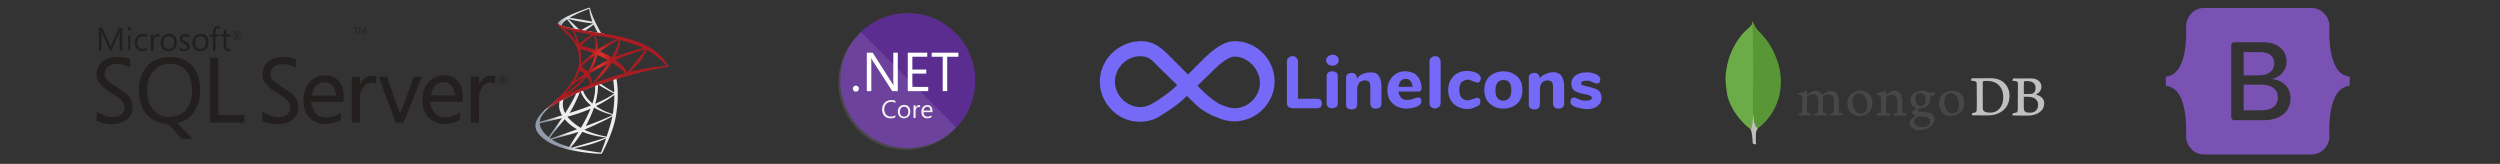 <?xml version="1.0" encoding="UTF-8" standalone="no"?>
<svg
   fill="none"
   height="98"
   viewBox="0 0 1495 98"
   width="1495"
   version="1.1"
   id="svg122"
   sodipodi:docname="seamlex-brands.svg"
   inkscape:version="1.1 (c68e22c387, 2021-05-23)"
   xmlns:inkscape="http://www.inkscape.org/namespaces/inkscape"
   xmlns:sodipodi="http://sodipodi.sourceforge.net/DTD/sodipodi-0.dtd"
   xmlns:xlink="http://www.w3.org/1999/xlink"
   xmlns="http://www.w3.org/2000/svg"
   xmlns:svg="http://www.w3.org/2000/svg">
  <rect x="0" y="0" width="1495" height="98" fill="#333333" stroke="none"/>
  <defs
     id="defs126">
    <linearGradient
       id="a-1"
       gradientUnits="userSpaceOnUse"
       x1="-2901.952"
       y1="923.573"
       x2="-2061.249"
       y2="1420.331"
       gradientTransform="matrix(0.123,0,0,-0.123,1158.33,1550.273)">
      <stop
         offset="0"
         stop-color="#909ca9"
         id="stop2-3" />
      <stop
         offset="1"
         stop-color="#ededee"
         id="stop4-3" />
    </linearGradient>
    <linearGradient
       id="b-9"
       gradientUnits="userSpaceOnUse"
       x1="-2882.7"
       y1="10288.81"
       x2="-2206.249"
       y2="10288.81"
       gradientTransform="matrix(0.123,0,0,-0.123,1158.33,1550.273)">
      <stop
         offset="0"
         stop-color="#939fab"
         id="stop9" />
      <stop
         offset="1"
         stop-color="#dcdee1"
         id="stop11-8" />
    </linearGradient>
    <radialGradient
       id="c-8"
       cx="-14217.448"
       cy="7277.705"
       r="898.12"
       gradientTransform="matrix(-0.118,-0.018,-0.036,0.237,-198.955,-1314.415)"
       gradientUnits="userSpaceOnUse">
      <stop
         offset="0"
         stop-color="#ee352c"
         id="stop16" />
      <stop
         offset="1"
         stop-color="#a91d22"
         id="stop18-1" />
    </radialGradient>
  </defs>
  <sodipodi:namedview
     id="namedview124"
     pagecolor="#ffffff"
     bordercolor="#666666"
     borderopacity="1.0"
     inkscape:pageshadow="2"
     inkscape:pageopacity="0.0"
     inkscape:pagecheckerboard="0"
     showgrid="false"
     inkscape:zoom="0.50041403"
     inkscape:cx="248.79398"
     inkscape:cy="8.9925536"
     inkscape:window-width="1920"
     inkscape:window-height="1027"
     inkscape:window-x="-8"
     inkscape:window-y="-8"
     inkscape:window-maximized="1"
     inkscape:current-layer="svg122" />
  <linearGradient
     id="a"
     gradientUnits="userSpaceOnUse"
     x1="471.212"
     x2="425.871"
     y1="72.749"
     y2="-4.603">
    <stop
       offset="0"
       stop-color="#c5259a"
       id="stop2" />
    <stop
       offset=".17"
       stop-color="#55369b"
       id="stop4" />
    <stop
       offset=".576"
       stop-color="#4779c6"
       id="stop6" />
    <stop
       offset="1"
       stop-color="#70d0e4"
       id="stop8" />
  </linearGradient>
  <linearGradient
     id="b"
     gradientUnits="userSpaceOnUse"
     x1="503.813"
     x2="503.813"
     y1="2.941"
     y2="79.454">
    <stop
       offset="0"
       stop-color="#7a2393"
       id="stop11" />
    <stop
       offset=".473"
       stop-color="#951e93"
       id="stop13" />
    <stop
       offset="1"
       stop-color="#ee197f"
       id="stop15" />
  </linearGradient>
  <linearGradient
     id="c"
     gradientUnits="userSpaceOnUse"
     x1="459"
     x2="459"
     y1="2.941"
     y2="80.218">
    <stop
       offset="0"
       stop-color="#7a2393"
       id="stop18" />
    <stop
       offset=".473"
       stop-color="#951e93"
       id="stop20" />
    <stop
       offset=".891"
       stop-color="#ee197f"
       id="stop22" />
    <stop
       offset="1"
       stop-color="#ee1a98"
       id="stop24" />
  </linearGradient>
  <linearGradient
     id="d"
     gradientUnits="userSpaceOnUse"
     x1="419.429"
     x2="430.139"
     y1="16.034"
     y2="2.629">
    <stop
       offset="0"
       stop-color="#423a9c"
       id="stop27" />
    <stop
       offset=".327"
       stop-color="#4779c6"
       id="stop29" />
    <stop
       offset="1"
       stop-color="#70d0e4"
       id="stop31" />
  </linearGradient>
  <linearGradient
     id="e"
     gradientUnits="userSpaceOnUse"
     x1="504.349"
     x2="493.995"
     y1="67.333"
     y2="79.641">
    <stop
       offset="0"
       stop-color="#3f2d92"
       id="stop34" />
    <stop
       offset=".194"
       stop-color="#951e93"
       id="stop36" />
    <stop
       offset="1"
       stop-color="#ee197f"
       id="stop38" />
  </linearGradient>
  <linearGradient
     id="f">
    <stop
       offset="0"
       stop-color="#2bdbdc"
       id="stop41" />
    <stop
       offset="1"
       stop-color="#0067f4"
       id="stop43" />
  </linearGradient>
  <linearGradient
     id="g"
     gradientUnits="userSpaceOnUse"
     x1="1289.01"
     x2="1289.01"
     xlink:href="#f"
     y1="0"
     y2="49.989" />
  <linearGradient
     id="h"
     gradientUnits="userSpaceOnUse"
     x1="1264"
     x2="1264"
     xlink:href="#f"
     y1="24.989"
     y2="74.989" />
  <linearGradient
     id="i"
     gradientUnits="userSpaceOnUse"
     x1="1276.5"
     x2="1276.5"
     xlink:href="#f"
     y1="49.989"
     y2="74.989" />
  <linearGradient
     id="j"
     gradientUnits="userSpaceOnUse"
     x1="1251.5"
     x2="1251.5"
     xlink:href="#f"
     y1="24.989"
     y2="49.989" />
  <path
     d="m 725.39,69.241 c 0.475,0.237 0.95,0.475 1.9,0.713 3.563,1.663 6.889,2.613 10.927,2.613 13.064,0 23.99,-10.926 23.99,-23.991 0,-13.064 -10.926,-23.991 -23.753,-23.991 -8.551,0 -16.389,8.313 -21.615,13.539 l -6.413,6.413 -10.927,-10.926 c -4.275,-4.276 -9.026,-9.026 -17.339,-9.026 -13.54,0.237 -24.466,11.164 -24.466,24.228 0,13.064 10.926,23.991 23.753,23.991 3.563,0 7.601,-0.713 10.926,-2.613 3.088,-1.9 11.402,-6.888 16.152,-11.639 l 1.188,-1.188 5.938,5.701 c 4.038,3.563 7.126,4.988 9.739,6.176 z m -3.801,-23.278 c 0.951,-0.95 1.901,-1.9 2.613,-2.613 3.801,-3.8 9.739,-9.501 14.015,-9.501 8.076,0 15.201,7.601 15.201,15.677 0,8.076 -6.888,15.202 -15.201,15.202 -2.613,0 -6.889,-1.425 -9.502,-2.85 -6.888,-4.038 -12.589,-10.689 -12.589,-10.689 z m -19.002,6.176 c -3.8,3.8 -11.164,8.551 -13.777,9.976 -2.375,1.188 -4.275,1.9 -6.888,1.9 -8.076,0 -15.202,-6.888 -15.202,-15.202 0,-8.076 6.888,-15.202 15.202,-15.202 4.751,0 6.888,2.138 10.926,6.413 l 11.164,10.926 z"
     fill="#756af8"
     id="path80" />
  <path
     d="m 770.283,63.778 c -0.475,-0.475 -0.713,-1.425 -0.713,-2.375 v -24.466 c 0,-0.95 0.238,-1.9 0.951,-2.375 0.712,-0.713 1.425,-0.95 2.375,-0.95 0.95,0 1.9,0.238 2.375,0.95 0.713,0.713 0.95,1.425 0.95,2.375 v 22.09 h 11.164 c 2.138,0 3.088,0.95 3.088,2.85 0,1.9 -0.95,2.85 -3.088,2.85 h -14.727 c -1.187,-0.237 -1.9,-0.475 -2.375,-0.95 z"
     fill="#756af8"
     id="path82" />
  <path
     d="m 794.036,38.362 c -0.475,-0.475 -0.713,-0.95 -0.95,-1.663 -0.238,-0.95 0,-1.9 0.713,-2.613 0.475,-0.713 1.187,-0.95 2.137,-1.188 0.713,-0.237 1.663,-0.237 2.376,0 1.662,0.475 2.612,2.613 2.137,4.038 -0.95,2.613 -4.513,3.088 -6.413,1.425 z m 0.238,25.653 c -0.713,-0.475 -0.951,-1.425 -0.951,-2.375 v -15.915 c 0,-0.95 0.238,-1.9 0.951,-2.375 0.712,-0.475 1.425,-0.713 2.375,-0.713 0.95,0 1.663,0.238 2.375,0.713 0.713,0.475 0.95,1.188 0.95,2.375 v 15.915 c 0,0.95 -0.237,1.9 -0.95,2.375 -1.187,0.713 -2.613,0.95 -3.8,0.475 -0.475,0 -0.713,-0.238 -0.95,-0.475 z"
     fill="#756af8"
     id="path84" />
  <path
     d="m 824.202,45.013 c 1.188,1.425 1.901,3.8 1.901,6.888 v 9.976 c 0,0.95 -0.238,1.663 -0.951,2.375 -0.712,0.475 -1.425,0.713 -2.375,0.713 -0.95,0 -1.9,-0.237 -2.375,-0.713 -0.475,-0.475 -0.95,-1.188 -0.95,-2.375 v -9.739 c 0,-1.425 -0.238,-2.613 -0.713,-3.088 -0.475,-0.713 -1.425,-0.95 -2.613,-0.95 -1.425,0 -2.375,0.475 -3.325,1.425 -0.713,0.95 -1.188,2.138 -1.188,3.563 v 9.264 c 0,0.95 -0.237,1.663 -0.95,2.375 -0.475,0.475 -1.425,0.713 -2.375,0.713 -0.95,0 -1.9,-0.237 -2.375,-0.713 -0.713,-0.475 -0.951,-1.188 -0.951,-2.375 v -15.914 c 0,-0.95 0.238,-1.663 0.951,-2.138 0.712,-0.475 1.425,-0.713 2.375,-0.713 0.95,0 1.663,0.237 2.138,0.713 0.475,0.475 0.95,1.188 0.95,2.138 v 0.713 c 0,-0.238 0.237,-0.475 0.237,-0.475 0.238,-0.237 0.238,-0.237 0.475,-0.475 0.238,-0.237 0.713,-0.713 0.95,-0.95 1.663,-1.188 3.801,-1.9 5.701,-1.9 2.138,-0.238 4.276,0 5.463,1.663 z"
     fill="#756af8"
     id="path86" />
  <path
     d="m 849.614,59.027 c 0.24,0.238 0.24,0.238 0.24,0.475 0.24,0.713 0.24,1.663 -0.24,2.375 -0.47,0.95 -1.18,1.188 -1.9,1.663 -0.95,0.475 -1.9,0.713 -2.85,0.95 -1.42,0.237 -2.61,0.475 -3.56,0.475 -2.37,0 -4.28,-0.475 -6.18,-1.425 -1.66,-0.95 -3.08,-2.138 -4.033,-3.8 -0.95,-1.663 -1.426,-3.563 -1.426,-5.938 0,-2.138 0.476,-4.038 1.426,-5.701 0.953,-1.663 2.133,-3.088 3.803,-4.038 1.66,-0.95 3.32,-1.425 5.46,-1.425 1.9,0 3.56,0.475 5.23,1.188 1.42,0.95 2.61,2.138 3.32,3.563 0.71,1.663 1.19,3.325 1.19,5.463 0,0.713 -0.24,1.188 -0.48,1.425 -0.23,0.238 -0.71,0.475 -1.18,0.475 h -12.12 c 0.24,1.663 0.71,2.85 1.67,3.8 0.95,0.95 2.13,1.188 3.56,1.188 0.95,0 1.66,0 2.37,-0.237 0.72,-0.237 1.43,-0.475 2.14,-0.713 0.71,-0.237 1.43,-0.475 2.14,-0.475 0.24,0 0.71,0 0.95,0.238 0.24,0 0.47,0.237 0.47,0.475 z m -11.87,-10.689 c -0.72,0.713 -1.19,1.9 -1.43,3.563 h 8.32 c 0,-1.425 -0.48,-2.613 -1.19,-3.563 -0.71,-0.713 -1.66,-1.188 -2.85,-1.188 -1.19,0 -2.14,0.475 -2.85,1.188 z"
     fill="#756af8"
     id="path88" />
  <path
     d="m 855.794,64.015 c -0.71,-0.475 -0.95,-1.425 -0.95,-2.375 v -24.703 c 0,-0.95 0.24,-1.9 0.95,-2.375 0.71,-0.713 1.42,-0.95 2.38,-0.95 0.95,0 1.9,0.238 2.37,0.95 0.71,0.713 0.95,1.425 0.95,2.375 v 24.466 c 0,0.713 -0.24,1.663 -0.71,2.375 -0.95,0.713 -2.38,1.425 -3.8,0.95 -0.48,-0.237 -0.95,-0.475 -1.19,-0.713 z"
     fill="#756af8"
     id="path90" />
  <path
     d="m 871.234,63.54 c -1.66,-0.95 -2.85,-2.138 -3.8,-3.8 -0.95,-1.663 -1.43,-3.563 -1.43,-5.938 0,-2.138 0.48,-4.276 1.43,-5.938 0.95,-1.663 2.37,-3.088 4.04,-4.038 1.66,-0.95 3.8,-1.425 5.94,-1.425 1.18,0 2.37,0.237 3.56,0.475 0.95,0.237 2.14,0.713 3.09,1.425 1.42,0.95 1.9,2.85 0.95,4.276 -0.24,0.237 -0.24,0.475 -0.72,0.713 -0.47,0.237 -0.71,0 -1.18,0 -0.95,-0.238 -1.9,-0.475 -2.85,-0.95 -0.72,-0.237 -1.43,-0.713 -2.38,-0.713 -1.66,0 -2.85,0.713 -4.04,1.663 -0.95,0.95 -1.19,2.613 -1.19,4.513 0,1.9 0.48,3.563 1.19,4.513 0.95,0.95 2.14,1.663 3.8,1.663 0.95,0 1.43,-0.237 2.38,-0.475 0.71,-0.237 1.19,-0.475 1.9,-0.713 1.19,-0.475 2.14,-0.475 2.85,0.238 0.47,0.475 0.47,1.188 0.47,1.9 0,1.188 -0.47,1.9 -1.42,2.375 -0.95,0.475 -1.9,0.95 -3.33,1.425 -1.42,0.475 -2.61,0.475 -3.8,0.475 -1.9,-0.238 -3.8,-0.713 -5.46,-1.663 z"
     fill="#756af8"
     id="path92" />
  <path
     d="m 893.084,63.54 c -1.66,-0.95 -3.09,-2.138 -4.04,-3.8 -0.95,-1.663 -1.42,-3.563 -1.42,-5.938 0,-2.375 0.47,-4.276 1.42,-5.938 0.95,-1.663 2.14,-2.85 4.04,-3.8 1.66,-0.95 3.8,-1.425 5.94,-1.425 2.14,0 4.28,0.475 5.94,1.425 1.66,0.95 3.09,2.138 4.04,3.8 0.95,1.663 1.42,3.563 1.42,5.938 0,2.375 -0.47,4.276 -1.42,5.938 -0.95,1.663 -2.14,2.85 -4.04,3.8 -1.66,0.95 -3.8,1.425 -5.94,1.425 -2.14,0 -4.28,-0.475 -5.94,-1.425 z m 10.69,-9.739 c 0,-2.138 -0.47,-3.563 -1.19,-4.513 -0.71,-0.95 -1.9,-1.425 -3.56,-1.425 -3.09,0 -4.75,2.138 -4.75,6.176 0,4.038 1.66,6.176 4.75,6.176 3.33,-0.237 4.75,-2.375 4.75,-6.413 z"
     fill="#756af8"
     id="path94" />
  <path
     d="m 933.464,45.013 c 1.19,1.425 1.9,3.8 1.9,6.888 v 9.976 c 0,0.95 -0.24,1.663 -0.95,2.375 -0.71,0.475 -1.42,0.713 -2.37,0.713 -0.95,0 -1.9,-0.237 -2.38,-0.713 -0.47,-0.475 -0.95,-1.188 -0.95,-2.375 v -9.739 c 0,-1.425 -0.24,-2.613 -0.71,-3.088 -0.48,-0.713 -1.43,-0.95 -2.61,-0.95 -1.43,0 -2.38,0.475 -3.33,1.425 -0.71,0.95 -1.19,2.138 -1.19,3.563 v 9.264 c 0,0.95 -0.23,1.663 -0.95,2.375 -0.47,0.475 -1.42,0.713 -2.37,0.713 -0.95,0 -1.9,-0.237 -2.38,-0.713 -0.71,-0.475 -0.95,-1.188 -0.95,-2.375 v -15.915 c 0,-0.95 0.24,-1.663 0.95,-2.138 0.71,-0.475 1.43,-0.713 2.38,-0.713 0.95,0 1.66,0.237 2.14,0.713 0.47,0.475 0.95,1.188 0.95,2.138 v 0.713 c 0,-0.475 0.71,-1.188 1.18,-1.425 0.48,-0.475 0.95,-0.713 1.43,-0.95 2.85,-1.663 7.84,-2.613 10.21,0.238 z"
     fill="#756af8"
     id="path96" />
  <path
     d="m 943.914,64.49 c -0.23,0 -0.71,-0.237 -0.95,-0.237 -0.95,-0.237 -1.9,-0.713 -2.61,-1.188 -0.47,-0.238 -0.71,-0.713 -0.95,-0.95 -0.24,-0.475 -0.24,-0.95 -0.24,-1.425 0,-0.713 0.24,-1.188 0.48,-1.663 0.47,-0.475 0.95,-0.713 1.42,-0.713 0.48,0 0.72,0 1.19,0.237 0.48,0.237 0.71,0.237 1.19,0.475 0.71,0.475 1.66,0.713 2.37,0.95 0.72,0.237 1.67,0.237 2.85,0.237 0.95,0 1.9,-0.237 2.38,-0.475 0.47,-0.237 0.95,-0.713 0.95,-1.188 0,-0.475 -0.24,-0.713 -0.48,-0.95 -0.23,-0.238 -0.71,-0.475 -1.42,-0.713 -0.71,-0.237 -1.66,-0.475 -3.09,-0.713 -2.61,-0.475 -4.51,-1.188 -5.7,-2.138 -1.19,-0.95 -1.66,-2.375 -1.66,-4.038 0,-2.613 1.66,-4.751 4.04,-5.701 1.42,-0.713 2.85,-0.95 4.27,-0.95 1.9,-0.237 3.8,0 5.46,0.713 1.67,0.475 3.57,1.663 3.57,3.563 0,0.713 -0.24,1.188 -0.48,1.663 -0.47,0.475 -0.95,0.713 -1.42,0.713 -1.43,0 -2.62,-0.95 -4.04,-1.425 -1.43,-0.475 -3.09,-0.475 -4.51,0 -0.48,0.238 -0.95,0.475 -0.95,0.95 -0.24,0.475 0,0.95 0.47,1.188 0.48,0.475 1.19,0.475 1.9,0.713 0.71,0.237 1.43,0.237 2.14,0.475 1.9,0.475 3.56,0.95 4.51,1.425 1.19,0.475 1.9,1.188 2.38,2.138 0.47,0.713 0.71,1.9 0.71,3.088 0,2.138 -0.95,3.8 -2.61,4.988 -1.19,0.95 -2.85,1.425 -4.52,1.663 -2.13,0.238 -4.51,-0.237 -6.65,-0.713 z"
     fill="#756af8"
     id="path98" />
  <g
     transform="matrix(0.061,0,0,0.061,284.55,-4.314)"
     id="g23">
    <linearGradient
       id="linearGradient54"
       gradientUnits="userSpaceOnUse"
       x1="-2901.952"
       y1="923.573"
       x2="-2061.249"
       y2="1420.331"
       gradientTransform="matrix(0.123,0,0,-0.123,1158.33,1550.273)">
      <stop
         offset="0"
         stop-color="#909ca9"
         id="stop50" />
      <stop
         offset="1"
         stop-color="#ededee"
         id="stop52" />
    </linearGradient>
    <path
       fill="url(#a)"
       d="m 1410.773,814.195 -286.9,93.683 -249.599,110.161 -69.829,18.435 c -17.784,16.916 -36.431,34.049 -56.599,51.397 -22.119,19.082 -42.72,36.433 -58.553,49.008 -17.564,13.88 -43.587,39.902 -56.814,56.38 -19.735,24.721 -35.348,50.96 -42.071,71.13 -11.928,36.433 -6.07,73.297 16.916,107.346 29.492,43.369 88.261,87.606 156.785,117.749 34.916,15.4 93.683,35.132 137.92,46.19 73.512,18.651 215.771,38.819 294.054,41.857 15.828,0.65 37.082,0.65 37.947,0 1.737,-1.088 13.881,-24.289 27.979,-53.129 48.142,-98.238 82.838,-190.402 101.703,-269.119 11.276,-47.706 20.166,-111.246 26.019,-186.492 1.521,-21.036 2.169,-91.514 0.868,-115.37 -1.953,-39.033 -5.423,-70.692 -10.84,-101.703 -0.868,-4.555 -1.088,-8.676 -0.652,-8.892 0.865,-0.65 3.467,-1.517 38.815,-11.712 l -7.153,-16.912 v -0.005 0 z m -65.49,38.386 c 2.602,0 9.539,66.573 11.273,108.646 0.436,8.89 0.216,14.745 -0.216,14.745 -1.733,0 -36.649,-20.599 -61.583,-36.212 -21.687,-13.663 -62.888,-40.988 -69.393,-46.192 -2.173,-1.517 -1.957,-1.733 15.828,-7.807 30.14,-10.194 101.706,-33.18 104.091,-33.18 z m -146.161,48.143 c 1.953,0 6.937,2.816 18.865,10.191 44.671,27.974 105.393,61.805 131.415,73.083 8.022,3.469 8.887,2.166 -9.542,14.746 -39.468,26.889 -88.697,53.344 -148.983,80.018 -10.624,4.771 -19.514,8.456 -19.73,8.456 -0.432,0 0.865,-5.418 2.598,-11.925 14.53,-54.001 22.772,-108.647 23.208,-152.452 0.216,-21.687 0.216,-21.687 2.169,-22.334 -0.436,0.217 -0.22,0.217 0,0.217 z m -30.142,11.492 c 1.297,1.299 0.432,49.877 -1.304,63.104 -3.903,31.662 -9.975,61.153 -19.947,94.335 -2.386,8.018 -4.558,14.745 -4.987,15.177 -0.872,1.083 -30.581,-27.975 -40.339,-39.251 -16.916,-19.518 -30.141,-39.035 -39.9,-58.117 -4.988,-9.759 -12.793,-28.84 -12.144,-29.492 3.469,-2.385 117.753,-46.622 118.621,-45.756 z m -141.826,55.731 c 0.216,0 0.432,0 0.652,0.216 0.432,0.434 1.953,3.905 3.254,7.807 6.937,18.867 22.548,46.624 35.997,64.407 14.746,19.518 34.048,40.334 50.091,53.996 5.207,4.337 9.975,8.456 10.624,9.108 1.304,1.302 1.737,1.083 -33.612,14.53 -40.981,15.613 -85.656,31.226 -136.835,47.706 a 6825.474,6825.474 0 0 0 -36.643,11.928 c -1.955,0.652 -1.303,-0.434 4.335,-9.323 25.371,-39.686 63.97,-117.536 85.657,-172.618 3.687,-9.542 7.373,-19.082 8.025,-21.251 0.868,-3.038 1.95,-4.121 4.768,-5.64 1.518,-0.43 3.038,-0.866 3.687,-0.866 z m -43.367,17.999 c 0.649,0.436 -10.411,23.637 -21.254,44.889 -21.036,40.985 -44.022,81.323 -74.815,130.331 -5.204,8.456 -10.19,16.265 -10.842,17.132 -1.083,1.519 -1.519,1.083 -4.988,-5.638 -7.373,-14.53 -13.447,-33.181 -16.699,-50.313 -3.254,-16.916 -2.602,-46.406 1.086,-64.621 2.816,-13.444 2.602,-13.227 9.107,-16.481 27.757,-14.095 117.537,-56.166 118.405,-55.299 z m 374.073,15.182 v 9.107 c 0,48.359 -5.204,114.716 -12.797,163.077 -1.301,8.456 -2.389,15.393 -2.602,15.613 0,0 -6.288,-1.733 -13.661,-3.905 -32.527,-10.193 -67.875,-25.156 -99.754,-42.718 -21.038,-11.494 -51.612,-30.363 -50.743,-31.231 0.213,-0.215 9.323,-4.986 19.947,-10.625 42.509,-22.118 83.274,-45.972 118.622,-69.609 13.229,-8.892 33.176,-23.202 37.518,-27.107 z m -537.802,64.185 c 0.867,0 0.65,1.735 -0.651,9.542 -0.868,5.64 -1.951,16.049 -2.382,23.202 -1.739,31.662 3.469,55.084 19.082,87.177 4.337,8.892 7.809,16.265 7.589,16.48 -1.519,1.303 -145.074,43.375 -190.183,55.734 -13.444,3.685 -25.152,6.939 -26.024,7.153 -1.515,0.436 -1.733,0.22 -1.083,-3.47 4.987,-31.875 29.276,-73.512 63.104,-108.644 22.554,-23.419 40.554,-37.08 71.347,-54.648 22.119,-12.575 56.165,-31.439 58.767,-32.309 0.002,-0.217 0.218,-0.217 0.434,-0.217 z m 338.295,60.503 c 0.216,-0.216 5.42,2.605 11.708,6.29 46.408,26.891 111.03,51.83 166.108,64.623 l 4.991,1.086 -6.941,3.899 c -28.84,16.049 -123.606,55.515 -220.538,91.732 -14.098,5.202 -27.975,10.409 -30.581,11.492 -2.602,1.083 -4.988,1.735 -4.988,1.519 0,-0.22 3.906,-7.809 8.89,-17.132 27.107,-50.744 54.433,-112.547 68.311,-155.485 1.739,-4.12 2.82,-7.805 3.04,-8.024 z m -34.48,11.278 c 0.22,0.221 -1.517,4.771 -3.687,9.975 -18.865,45.756 -43.59,95.636 -75.249,151.583 -8.022,14.314 -14.746,25.808 -14.966,25.808 -0.213,0 -6.721,-3.906 -14.527,-8.676 -45.976,-28.192 -86.743,-62.888 -113.414,-96.501 l -3.905,-4.771 19.732,-5.422 c 70.696,-19.298 130.762,-40.116 190.4,-65.704 8.459,-3.471 15.4,-6.292 15.616,-6.292 z m 214.253,74.815 c 0,0 0.217,0.217 0,0 0.216,4.988 -10.844,49.661 -19.953,81.969 -7.589,27.107 -14.098,48.361 -26.022,85.874 -5.204,16.485 -9.755,30.143 -9.975,30.143 -0.216,0 -1.517,-0.216 -2.818,-0.647 -64.405,-11.714 -122.089,-27.977 -176.303,-49.661 -15.182,-6.074 -36.866,-15.833 -38.167,-16.916 -0.432,-0.438 12.58,-6.506 29.06,-13.663 98.669,-43.154 201.024,-92.164 236.153,-113.196 4.119,-2.603 7.373,-3.903 8.025,-3.903 z m -494.646,16.916 c 0.434,0.432 -27.107,40.118 -65.709,94.114 -13.444,18.867 -29.057,40.985 -34.911,49.225 -5.856,8.241 -14.746,21.253 -19.734,29.06 l -9.112,14.096 -9.759,-8.24 c -11.494,-9.544 -31.442,-29.927 -40.333,-41.204 -18.651,-23.201 -31.226,-47.706 -36.214,-70.04 -2.386,-10.411 -2.386,-15.618 -0.22,-16.265 3.252,-0.867 61.153,-14.53 115.37,-27.11 30.143,-6.937 65.054,-15.177 77.632,-18.213 12.579,-3.041 22.774,-5.423 22.99,-5.423 z m 27.756,10.626 6.937,7.806 c 31.231,34.914 63.108,60.724 101.708,83.272 6.941,3.906 12.144,7.373 11.708,7.594 -1.514,1.083 -134.016,48.136 -195.385,69.389 -34.478,12.143 -62.888,21.901 -63.102,21.901 -0.216,0 -2.169,-1.299 -4.341,-2.818 l -3.901,-2.82 6.288,-9.106 c 20.383,-29.493 45.976,-61.803 101.707,-129.028 z m 173.053,123.822 c 0.213,-0.215 9.755,3.252 21.464,7.594 28.195,10.624 50.527,17.345 80.456,24.936 36.866,9.326 90.211,18.434 121.657,21.035 4.771,0.432 7.373,0.868 6.505,1.519 -1.521,0.868 -33.395,11.494 -56.816,18.867 -37.302,11.708 -151.149,45.32 -243.962,71.995 -17.132,4.987 -31.879,9.108 -32.746,9.323 -2.166,0.436 -9.325,-1.519 -9.325,-2.386 0,-0.431 5.204,-7.153 11.494,-14.527 31.225,-37.3 62.238,-78.935 88.044,-118.403 7.154,-10.846 13.229,-19.736 13.229,-19.953 z m -38.17,1.087 c 0.216,0.216 -15.179,24.936 -42.066,67.439 -11.496,17.999 -24.291,38.383 -28.846,45.54 -4.337,6.939 -10.842,17.784 -14.527,23.854 l -6.29,11.061 -3.252,-0.868 c -7.809,-2.169 -62.672,-21.471 -77.202,-27.325 -18,-7.157 -36.649,-15.829 -50.529,-23.202 -17.346,-9.326 -39.03,-23.206 -37.297,-23.637 0.433,-0.216 30.143,-8.243 65.922,-17.999 94.984,-25.809 147.678,-40.77 182.161,-51.612 6.29,-1.952 11.71,-3.471 11.926,-3.251 z m 269.985,63.318 h 0.216 c 0.868,2.171 -34.26,99.755 -47.06,130.547 -2.815,6.939 -3.896,8.677 -5.417,8.456 -3.687,-0.213 -54.646,-7.37 -85.66,-11.925 -53.994,-8.24 -144.641,-24.073 -167.409,-29.275 l -5.204,-1.083 32.307,-7.378 c 69.396,-15.613 102.791,-24.069 136.619,-34.478 42.722,-13.011 85.011,-29.276 127.729,-49.225 6.722,-3.037 12.361,-5.422 13.879,-5.639 z"
       id="path7"
       style="fill:url(#a-1)" />
    <linearGradient
       id="linearGradient61"
       gradientUnits="userSpaceOnUse"
       x1="-2882.7"
       y1="10288.81"
       x2="-2206.249"
       y2="10288.81"
       gradientTransform="matrix(0.123,0,0,-0.123,1158.33,1550.273)">
      <stop
         offset="0"
         stop-color="#939fab"
         id="stop57" />
      <stop
         offset="1"
         stop-color="#dcdee1"
         id="stop59" />
    </linearGradient>
    <path
       fill="url(#b)"
       d="m 1114.983,145.414 c -4.771,-0.647 -81.757,27.11 -131.415,47.275 -67.01,27.327 -119.052,53.351 -151.148,75.899 -11.925,8.461 -26.891,23.422 -29.273,29.276 -0.867,2.169 -1.303,4.771 -1.303,7.373 l 29.06,27.541 69.175,22.119 164.594,29.493 188.228,32.312 1.953,-16.264 c -0.649,0 -1.085,-0.216 -1.73,-0.216 l -24.728,-3.905 -4.984,-8.89 c -25.59,-45.107 -53.781,-101.056 -70.261,-138.789 -12.793,-29.276 -24.938,-63.102 -31.662,-87.391 -3.687,-14.746 -4.119,-15.613 -6.501,-15.829 v -0.005 h -0.01 z m -3.474,11.063 h 0.223 c 0.213,0.214 1.081,6.29 1.95,13.442 3.683,30.364 10.411,59.635 21.035,91.297 8.022,23.855 8.022,22.555 -1.301,19.734 -22.119,-6.07 -121.221,-23.202 -193,-33.177 -11.494,-1.519 -21.253,-3.036 -21.253,-3.252 -0.867,-0.867 51.827,-28.41 75.031,-39.25 29.709,-13.665 111.246,-47.711 117.315,-48.794 z m -209.047,97.15 8.461,2.816 c 45.97,15.616 161.551,37.736 225.31,42.94 7.154,0.651 13.229,1.303 13.442,1.303 0.216,0.216 -5.852,3.469 -13.661,7.154 -30.79,15.397 -64.621,34.264 -88.042,48.794 -6.937,4.335 -13.229,7.807 -14.094,7.807 -0.868,0 -5.42,-0.868 -10.191,-1.519 l -8.674,-1.303 -21.683,-21.253 c -38.167,-37.08 -68.094,-65.704 -79.588,-76.549 z m -8.671,6.721 30.576,38.168 c 16.696,21.035 33.611,41.635 37.301,46.187 3.683,4.557 6.721,8.245 6.505,8.461 -0.868,0.65 -44.236,-7.809 -67.226,-13.011 -23.637,-5.423 -33.395,-8.025 -47.924,-12.577 l -11.928,-3.905 v -3.038 c 0.216,-14.53 18.651,-36.214 49.877,-58.331 z m 259.791,52.046 c 0.869,0 1.95,1.951 4.552,7.806 7.373,16.263 30.364,60.07 35.997,68.526 1.74,2.822 4.771,3.038 -25.802,-1.95 -73.512,-11.93 -97.152,-15.829 -97.152,-16.263 0,-0.216 2.169,-1.735 4.988,-3.254 22.771,-12.575 45.756,-28.624 66.142,-45.756 4.988,-4.121 9.542,-8.024 10.407,-8.676 0.216,-0.433 0.652,-0.649 0.868,-0.433 z"
       id="path14"
       style="fill:url(#b-9)" />
    <radialGradient
       id="radialGradient68"
       cx="-14217.448"
       cy="7277.705"
       r="898.12"
       gradientTransform="matrix(-0.118,-0.018,-0.036,0.237,-198.955,-1314.415)"
       gradientUnits="userSpaceOnUse">
      <stop
         offset="0"
         stop-color="#ee352c"
         id="stop64" />
      <stop
         offset="1"
         stop-color="#a91d22"
         id="stop66" />
    </radialGradient>
    <path
       fill="url(#c)"
       d="m 804.66,294.828 c 0,0 -4.768,7.593 -0.215,18.87 2.822,6.937 11.061,15.393 20.384,24.069 0,0 96.5,94.114 108.211,107.561 53.344,61.585 76.549,122.305 78.718,206.012 1.301,53.78 -8.894,101.054 -34.264,155.919 -45.106,98.453 -140.307,207.098 -287.117,327.67 l 21.472,-7.157 c 13.878,-10.411 32.745,-21.467 76.982,-45.756 102.137,-55.952 217.071,-107.346 358.028,-160.258 202.971,-76.335 536.715,-165.681 726.676,-194.736 l 19.737,-3.038 -3.038,-4.771 c -17.345,-26.891 -29.276,-43.587 -43.59,-61.369 -41.633,-51.612 -92.157,-93.463 -153.964,-128.161 -85.007,-47.489 -194.956,-84.571 -334.173,-112.112 -26.239,-5.207 -83.923,-15.181 -130.763,-22.337 -99.321,-15.393 -163.51,-26.021 -234.203,-38.165 -25.37,-4.339 -63.323,-10.843 -88.478,-16.263 -13.011,-2.822 -37.947,-8.676 -57.464,-15.398 -15.613,-6.075 -38.168,-12.147 -42.939,-30.58 z m 55.952,54.216 c 0.214,-0.214 3.683,1.083 8.24,2.602 8.24,2.816 18.865,6.07 31.446,9.542 a 1599.47,1599.47 0 0 0 28.624,7.589 c 13.011,3.251 23.852,6.288 24.068,6.288 1.521,1.519 23.424,71.558 30.797,98.449 2.815,10.195 4.988,18.867 4.771,18.867 -0.223,0.22 -2.605,-3.469 -5.423,-8.456 -25.373,-44.673 -65.491,-89.995 -111.899,-126.428 -6.069,-4.333 -10.624,-8.237 -10.624,-8.453 z m 106.692,29.492 c 1.085,0 5.856,0.651 11.708,1.951 36.866,8.24 103.008,20.818 145.293,27.975 7.157,1.083 12.797,2.387 12.797,2.818 0,0.436 -2.605,1.951 -5.859,3.688 -7.153,3.685 -35.997,20.815 -45.536,27.322 -24.073,16.047 -45.756,33.395 -61.371,49.008 -6.288,6.29 -11.712,11.494 -11.712,11.494 0,0 -1.297,-3.685 -2.386,-8.242 -7.802,-30.143 -24.069,-74.816 -38.815,-106.258 -2.386,-4.986 -4.339,-9.541 -4.339,-9.973 0,0.433 0,0.217 0.22,0.217 z m 187.795,35.781 c 1.301,0.432 3.47,7.806 7.806,24.069 8.025,31.446 11.712,66.576 10.411,99.321 -0.436,9.108 -0.868,17.564 -1.304,18.651 l -0.649,2.166 -11.276,-3.685 c -23.204,-7.373 -60.935,-18.435 -93.245,-27.541 -18.436,-4.988 -33.395,-9.542 -33.395,-9.975 0,-1.303 26.891,-28.192 38.383,-38.383 21.898,-19.303 81.316,-65.275 83.269,-64.623 z m 14.963,2.166 c 0.652,-0.647 89.779,14.746 130.331,22.554 30.145,5.854 73.948,14.963 76.549,16.049 1.301,0.432 -3.254,3.034 -17.784,9.539 -57.248,25.808 -99.754,49.008 -142.036,77.202 -11.06,7.373 -20.386,13.444 -20.602,13.444 -0.216,0 -0.433,-6.287 -0.433,-13.878 0,-41.201 -8.241,-82.838 -23.424,-117.968 -1.517,-3.47 -2.818,-6.722 -2.601,-6.942 z m 230.516,45.542 c 0.652,0.65 -2.169,18.217 -4.771,28.624 -7.806,32.312 -28.84,80.24 -54.643,125.343 -4.558,8.024 -8.677,14.53 -9.114,14.746 -0.429,0.216 -6.285,-3.038 -13.009,-6.941 -25.154,-14.746 -53.778,-28.624 -85.007,-41.637 -8.671,-3.685 -16.263,-6.723 -16.48,-7.153 -1.521,-1.303 68.308,-47.493 105.174,-69.612 29.276,-17.781 76.982,-44.239 77.85,-43.37 z m 16.48,2.601 c 1.953,0 41.421,10.844 62.019,16.916 50.963,15.181 109.512,36.648 147.679,53.996 l 15.828,7.159 -11.056,2.6 c -93.245,21.467 -173.049,46.192 -250.034,77.418 -6.289,2.602 -11.928,4.771 -12.357,4.771 -0.436,0 1.733,-4.987 4.552,-11.061 23.204,-49.225 38.167,-100.62 41.85,-144.427 0.221,-4.121 0.867,-7.372 1.519,-7.372 z m -392.938,90.213 c 0.649,-0.652 30.793,6.506 47.057,11.056 24.721,6.942 77.198,24.505 77.198,25.808 0,0.216 -5.853,5.204 -12.79,11.278 -28.408,23.637 -55.734,48.572 -88.481,80.234 -9.759,9.328 -17.997,16.917 -18.429,16.917 -0.436,0 -0.649,-1.304 -0.436,-3.038 4.987,-36.433 3.906,-83.272 -3.034,-130.763 -0.653,-6.074 -1.302,-11.276 -1.085,-11.492 z m 633.433,0.652 c 0.429,0.431 -13.881,22.984 -22.988,35.777 -13.009,18.649 -32.098,43.375 -75.252,97.588 -22.765,28.622 -48.358,60.936 -56.812,71.778 -8.678,10.842 -15.831,19.948 -16.051,19.948 -0.216,0 -3.031,-3.901 -6.069,-8.671 -24.289,-36.433 -53.349,-68.311 -87.829,-96.935 -6.505,-5.423 -13.658,-11.278 -16.044,-13.013 -2.386,-1.734 -4.339,-3.469 -4.339,-3.685 0,-0.649 36.862,-16.483 64.841,-27.757 49.01,-19.952 115.794,-43.805 165.892,-59.203 26.24,-8.239 54.215,-16.263 54.651,-15.827 z m 16.696,4.334 c 0.865,-0.215 6.072,2.387 12.361,6.07 52.697,30.143 104.305,68.962 145.077,108.864 11.492,11.278 39.9,40.77 39.464,40.986 0,0 -9.975,0.867 -21.683,1.733 -91.296,6.942 -208.178,26.239 -320.511,53.345 -7.589,1.733 -14.31,3.252 -14.746,3.252 -0.429,0 8.025,-8.456 18.653,-18.647 65.922,-63.538 96.067,-103.656 131.628,-175.22 4.986,-10.623 9.325,-19.731 9.757,-20.383 -0.216,0 -0.216,0 0,0 z m -482.936,49.446 c 3.038,0.647 31.229,13.88 52.48,24.503 19.517,9.755 48.794,25.372 50.311,26.671 0.216,0.216 -10.195,5.638 -22.984,11.928 -40.772,20.384 -75.684,39.682 -112.118,61.802 -10.408,6.29 -19.082,11.497 -19.298,11.497 -0.868,0 -0.652,-0.872 5.204,-11.497 19.518,-35.561 35.129,-78.065 44.023,-119.486 0.864,-3.252 1.733,-5.418 2.382,-5.418 z m -28.192,5.202 c 0.652,0.652 -6.721,27.323 -11.273,41.853 -8.894,27.541 -23.856,62.02 -38.383,88.043 -3.474,6.069 -8.677,14.961 -11.496,19.948 l -5.42,8.674 -12.144,-11.707 c -14.094,-13.663 -25.59,-22.12 -40.333,-29.712 -5.859,-3.033 -10.411,-5.638 -10.411,-6.069 0,-1.735 37.082,-35.347 65.49,-59.635 20.383,-17.566 63.321,-52.045 63.97,-51.395 z m 172.404,70.913 10.627,6.937 c 24.282,15.833 52.906,36.866 74.813,55.298 12.357,10.19 36.21,31.662 40.985,36.866 l 2.598,2.822 -17.561,4.986 c -99.321,27.538 -176.087,52.043 -265.649,85.007 -9.975,3.685 -18.433,6.721 -19.085,6.721 -1.297,0 -2.385,1.083 19.954,-19.519 57.251,-52.691 107.992,-110.812 145.726,-167.411 z m -45.324,11.276 c 0.432,0.432 -29.276,42.284 -47.06,65.922 -21.251,28.192 -58.985,75.465 -85.007,106.256 -10.84,12.797 -20.163,23.422 -20.599,23.64 -0.652,0.216 -0.868,-3.036 -0.868,-8.024 0,-26.242 -6.721,-54.216 -18.433,-78.068 -4.988,-9.975 -5.856,-12.361 -4.768,-13.444 4.119,-3.688 67.223,-39.686 107.123,-61.153 26.89,-14.312 68.956,-35.563 69.612,-35.129 z m -274.107,67.225 c 0.652,0 5.64,2.6 11.279,5.638 13.878,7.589 26.239,16.046 37.298,25.156 0.432,0.432 -5.204,4.988 -12.577,10.406 -20.602,14.746 -51.828,38.385 -70.041,52.915 -19.088,15.18 -19.734,15.613 -17.568,12.361 14.314,-21.903 21.467,-34.264 29.06,-50.093 6.721,-14.094 13.442,-30.793 18.213,-45.323 1.734,-6.289 3.904,-11.06 4.336,-11.06 z m 73.083,57.248 c 1.081,-0.214 2.386,1.735 8.238,10.411 12.361,18.429 21.903,43.154 24.292,63.104 l 0.429,4.339 -29.705,11.494 c -53.133,20.599 -102.139,40.985 -135.322,56.162 -9.322,4.339 -25.587,12.144 -36.211,17.352 -10.627,5.418 -19.301,9.539 -19.301,9.323 0,-0.216 6.721,-5.204 14.961,-11.278 64.844,-47.055 121.007,-98.669 163.076,-150.279 4.555,-5.423 8.677,-10.411 9.107,-10.627 z m -33.612,8.242 c 0.868,0.867 -23.853,28.84 -40.768,45.971 -41.853,42.723 -83.273,76.12 -134.669,108.649 -6.505,4.119 -12.359,7.804 -13.011,8.24 -1.519,0.867 0.432,-1.303 22.986,-25.808 14.314,-15.397 25.155,-28.408 37.516,-44.453 8.24,-10.624 9.759,-12.143 21.688,-20.604 31.878,-22.987 105.39,-72.864 106.258,-71.995 z"
       id="path21"
       style="fill:url(#c-8)" />
  </g>
  <path
     fill="#231f1f"
     d="m 101.822,34.064 c -0.378,0 -0.756,0.036 -1.131,0.036 -7.633,0.407 -12.782,3.766 -15.792,10.326 -2.575,5.933 -2.293,13.689 0.029,19.658 2.701,5.833 7.064,8.911 14.348,10.074 1.541,0.252 2.575,1.098 5.559,4.584 l 3.673,4.303 h 6.661 l -4.429,-4.465 c -2.448,-2.448 -4.429,-4.58 -4.429,-4.767 0,-0.187 0.937,-0.598 2.07,-0.943 3.737,-1.131 6.841,-4.018 9.012,-8.443 1.757,-3.553 2.009,-4.652 2.261,-9.073 0.659,-13.16 -6.279,-21.387 -17.833,-21.293 z m 5.84,34.414 c -3.24,1.57 -7.946,1.883 -11.017,0.756 -3.176,-1.166 -6.25,-4.464 -7.633,-8.198 -1.537,-4.083 -1.318,-11.615 0.439,-15.007 2.826,-5.401 6.564,-7.885 12.026,-7.885 8.101,0 12.71,4.962 13.311,14.287 0.475,7.784 -2.132,13.624 -7.122,16.044 z M 222.727,45.304 c -2.794,0 -4.933,1.131 -6.373,3.359 l -1.131,1.764 v -4.587 h -4.835 v 27.508 h 4.832 v -8.792 c 0,-8.04 0.1,-8.98 1.224,-11.18 1.548,-3.017 4.212,-4.522 6.787,-3.802 l 1.728,0.504 v -4.767 h -2.232 z m -28.408,-0.252 c -0.947,0 -1.952,0.126 -2.952,0.346 -6.47,1.692 -10.118,7.885 -9.895,14.258 0,5.336 1.037,8.004 3.612,10.802 5.275,4.328 10.045,4.673 16.483,2.351 1.098,-0.468 2.294,-1.008 2.294,-1.008 V 67.473 l -2.294,1.188 c -5.21,2.268 -9.134,2.268 -12.278,-0.403 -2.005,-2.042 -2.887,-4.49 -3.294,-7.284 h 19.497 v -3.709 c 0,-7.561 -4.551,-12.335 -11.176,-12.213 z m -7.885,12.062 c 0,0 0.72,-4.716 3.392,-6.567 1.286,-0.908 2.762,-1.347 4.205,-1.347 1.448,0 2.891,0.468 4.083,1.379 2.449,1.883 2.859,6.499 2.859,6.499 h -14.539 v 0.036 z M 69.86,52.153 c -5.242,-3.176 -7.568,-5.466 -7.284,-8.166 0.814,-7.471 10.045,-6.438 15.158,-3.611 l 0.036,-5.026 c 0,0 -2.827,-1.224 -6.877,-1.289 -6.214,-0.094 -10.233,1.944 -12.115,6.092 -2.765,6.121 -0.317,10.737 8.533,15.886 4.969,2.891 7.165,5.401 7.165,8.137 0,5.653 -6.816,7.626 -13.847,4.079 -1.447,-0.72 -2.671,-1.321 -2.736,-1.321 -0.252,1.602 -0.122,5.437 -0.122,5.437 0,0 2.16,0.908 5.401,1.533 8.036,1.602 15.349,-2.167 16.04,-8.288 0.601,-5.746 -1.477,-8.76 -9.351,-13.466 z M 265.522,44.988 c -0.943,0 -1.944,0.13 -2.989,0.349 -6.463,1.692 -10.103,7.885 -9.855,14.258 0,5.329 1.034,7.971 3.608,10.765 5.275,4.332 10.046,4.681 16.516,2.355 1.094,-0.468 2.286,-1.001 2.286,-1.001 v -4.335 l -2.29,1.195 c -5.221,2.261 -9.145,2.261 -12.278,-0.41 -2.016,-2.038 -2.891,-4.457 -3.298,-7.284 h 19.464 v -3.709 c 0,-7.525 -4.551,-12.303 -11.176,-12.177 z m -7.885,12.062 c 0,0 0.727,-4.71 3.395,-6.596 1.282,-0.911 2.758,-1.35 4.202,-1.35 1.44,0 2.891,0.468 4.083,1.383 2.448,1.883 2.859,6.531 2.859,6.531 h -14.535 z m -88.63,-4.835 c -5.242,-3.168 -7.561,-5.466 -7.28,-8.166 0.814,-7.475 10.046,-6.438 15.158,-3.611 l 0.036,-5.026 c 0,0 -2.827,-1.224 -6.877,-1.282 -6.214,-0.093 -10.233,1.944 -12.119,6.092 -2.762,6.121 -0.281,10.737 8.54,15.886 4.962,2.888 7.158,5.365 7.158,8.101 0,5.653 -6.812,7.658 -13.844,4.079 -1.44,-0.72 -2.664,-1.314 -2.736,-1.314 -0.252,1.602 -0.122,5.437 -0.122,5.437 0,0 2.135,0.875 5.365,1.534 8.043,1.606 15.36,-2.16 16.048,-8.281 0.598,-5.718 -1.476,-8.731 -9.326,-13.441 v -0.007 z m 124.927,-6.974 c -2.794,0 -4.958,1.134 -6.373,3.363 l -1.131,1.757 v -4.58 h -4.835 v 27.501 h 4.832 v -8.792 c 0,-8.036 0.097,-8.98 1.224,-11.176 1.548,-3.013 4.212,-4.522 6.787,-3.798 l 1.728,0.504 v -4.778 h -2.232 z M 130.554,52.055 V 34.535 h -4.875 v 38.807 h 20.501 V 68.758 H 130.554 V 52.055 Z m 112.739,5.462 -4.018,10.456 -3.864,-10.514 -3.925,-11.651 h -4.99 c 3.233,9.167 6.751,18.492 10.297,27.533 1.537,0.036 3.078,0 4.616,0 l 5.426,-13.624 5.527,-13.905 h -4.77 c 0,0 -2.107,5.523 -4.303,11.709 z M 141.787,23.96 c 0.785,0 1.44,-0.252 1.98,-0.792 0.533,-0.533 0.814,-1.16 0.814,-1.944 0,-0.785 -0.281,-1.44 -0.814,-1.944 -0.54,-0.504 -1.163,-0.756 -1.944,-0.756 -0.792,0 -1.447,0.252 -1.98,0.785 -0.54,0.533 -0.785,1.188 -0.785,1.945 0,0.792 0.252,1.447 0.785,1.944 0.504,0.504 1.16,0.756 1.944,0.756 z m -1.728,-4.464 c 0.468,-0.468 1.037,-0.684 1.764,-0.684 0.684,0 1.253,0.216 1.729,0.684 0.468,0.468 0.72,1.037 0.72,1.728 0,0.691 -0.252,1.289 -0.72,1.757 -0.475,0.468 -1.044,0.691 -1.729,0.691 -0.695,0 -1.26,-0.216 -1.728,-0.691 -0.468,-0.468 -0.72,-1.066 -0.72,-1.757 0,-0.691 0.216,-1.26 0.684,-1.728 z m 1.163,1.98 h 0.317 c 0.223,0 0.443,0.216 0.63,0.626 l 0.378,0.849 h 0.594 l -0.468,-0.944 c -0.191,-0.378 -0.378,-0.597 -0.598,-0.659 0.277,-0.065 0.497,-0.158 0.655,-0.346 0.158,-0.162 0.216,-0.382 0.216,-0.63 0,-0.288 -0.09,-0.504 -0.281,-0.662 -0.216,-0.18 -0.562,-0.277 -1.008,-0.277 h -1.001 v 3.518 h 0.504 v -1.476 z m 0,-1.635 h 0.439 c 0.317,0 0.54,0.065 0.662,0.158 0.119,0.094 0.151,0.216 0.151,0.439 0,0.407 -0.252,0.598 -0.72,0.598 h -0.54 v -1.195 z m -80.529,1.321 c 0,-1.224 -0.036,-2.135 -0.065,-2.671 h 0.029 c 0.126,0.633 0.281,1.105 0.407,1.418 l 4.68,10.456 h 0.785 l 4.68,-10.549 c 0.126,-0.288 0.252,-0.72 0.407,-1.321 h 0.036 c -0.093,1.044 -0.126,1.952 -0.126,2.675 v 9.228 h 1.602 V 16.68 h -2.009 l -4.302,9.541 c -0.159,0.378 -0.378,0.944 -0.659,1.692 h -0.065 c -0.093,-0.371 -0.313,-0.936 -0.626,-1.628 l -4.206,-9.639 h -2.135 v 13.718 h 1.541 v -9.196 z m 15.947,0.026 h 1.383 v 8.544 h -1.383 z m 0.691,-3.133 c 0.288,0 0.533,-0.097 0.72,-0.288 0.191,-0.187 0.317,-0.432 0.317,-0.72 0,-0.281 -0.094,-0.533 -0.313,-0.72 -0.194,-0.191 -0.443,-0.288 -0.727,-0.288 -0.281,0 -0.533,0.097 -0.72,0.288 -0.19,0.187 -0.317,0.439 -0.317,0.72 0,0.313 0.097,0.533 0.317,0.72 0.217,0.19 0.439,0.288 0.72,0.288 z M 87.881,29.92 V 28.414 c -0.756,0.565 -1.57,0.846 -2.412,0.846 -1.008,0 -1.826,-0.346 -2.423,-1.008 -0.594,-0.655 -0.911,-1.567 -0.911,-2.701 0,-1.188 0.317,-2.132 0.972,-2.852 0.63,-0.691 1.448,-1.037 2.449,-1.037 0.817,0 1.602,0.252 2.326,0.757 V 20.818 c -0.659,-0.346 -1.411,-0.504 -2.261,-0.504 -1.57,0 -2.794,0.504 -3.708,1.477 -0.908,0.972 -1.376,2.293 -1.376,3.888 0,1.418 0.407,2.61 1.253,3.521 0.882,0.936 2.009,1.411 3.392,1.411 1.069,-0.03 1.944,-0.253 2.7,-0.692 z m 3.957,-4.555 c 0,-1.127 0.252,-2.038 0.72,-2.665 0.439,-0.565 0.972,-0.849 1.602,-0.849 0.533,0 0.911,0.097 1.188,0.317 v -1.635 c -0.216,-0.093 -0.529,-0.126 -0.936,-0.126 -0.565,0 -1.069,0.19 -1.512,0.54 -0.468,0.37 -0.842,0.936 -1.062,1.656 h -0.036 v -2.006 h -1.566 v 9.793 h 1.57 v -5.026 z m 9.012,5.221 c 1.476,0 2.664,-0.475 3.546,-1.418 0.878,-0.937 1.318,-2.196 1.318,-3.767 0,-1.602 -0.403,-2.826 -1.224,-3.737 -0.814,-0.91 -1.944,-1.35 -3.421,-1.35 -1.476,0 -2.664,0.439 -3.546,1.289 -0.943,0.937 -1.44,2.258 -1.44,3.954 0,1.476 0.403,2.701 1.253,3.611 0.878,0.943 2.041,1.415 3.514,1.415 z m -2.232,-7.979 c 0.598,-0.63 1.383,-0.944 2.355,-0.944 1.008,0 1.764,0.313 2.326,0.944 0.565,0.659 0.846,1.599 0.846,2.855 0,1.195 -0.252,2.135 -0.785,2.765 -0.533,0.659 -1.318,1.008 -2.355,1.008 -1.008,0 -1.789,-0.349 -2.387,-1.008 -0.594,-0.662 -0.878,-1.57 -0.878,-2.765 -0.061,-1.188 0.252,-2.16 0.878,-2.855 z m 13.97,7.125 c 0.598,-0.533 0.915,-1.188 0.915,-2.009 0,-0.72 -0.252,-1.318 -0.72,-1.789 -0.382,-0.378 -0.972,-0.72 -1.825,-1.066 -0.756,-0.316 -1.224,-0.598 -1.477,-0.817 -0.252,-0.252 -0.407,-0.565 -0.407,-1.008 0,-0.407 0.159,-0.72 0.468,-0.972 0.317,-0.252 0.72,-0.374 1.26,-0.374 0.846,0 1.57,0.223 2.232,0.695 v -1.57 c -0.634,-0.316 -1.321,-0.468 -2.106,-0.468 -1.008,0 -1.858,0.277 -2.485,0.813 -0.659,0.533 -0.972,1.224 -0.972,2.038 0,0.72 0.216,1.318 0.626,1.757 0.346,0.375 0.937,0.756 1.757,1.098 0.785,0.346 1.318,0.659 1.602,0.911 0.281,0.252 0.407,0.565 0.407,0.937 0,0.914 -0.626,1.386 -1.851,1.386 -0.943,0 -1.789,-0.31 -2.546,-0.936 v 1.692 c 0.684,0.411 1.505,0.598 2.412,0.598 1.163,-0.061 2.074,-0.346 2.7,-0.911 z m 7.475,-9.419 c -1.477,0 -2.664,0.439 -3.547,1.289 -0.936,0.937 -1.44,2.258 -1.44,3.954 0,1.476 0.407,2.701 1.253,3.611 0.882,0.943 2.041,1.415 3.518,1.415 1.512,0 2.664,-0.475 3.546,-1.419 0.882,-0.936 1.321,-2.196 1.321,-3.766 0,-1.602 -0.41,-2.826 -1.224,-3.737 -0.849,-0.911 -1.98,-1.35 -3.42,-1.35 z m 3.046,5.149 c 0,1.195 -0.252,2.135 -0.785,2.765 -0.533,0.659 -1.318,1.008 -2.355,1.008 -1.008,0 -1.79,-0.349 -2.387,-1.008 -0.594,-0.662 -0.878,-1.57 -0.878,-2.765 0,-1.26 0.313,-2.232 0.944,-2.888 0.594,-0.626 1.379,-0.943 2.355,-0.943 0.972,0 1.753,0.317 2.318,0.943 0.504,0.691 0.785,1.631 0.785,2.888 z m 4.242,4.9 h 1.566 v -8.479 h 2.293 v -1.318 h -2.294 v -1.512 c 0,-1.375 0.533,-2.066 1.635,-2.066 0.371,0 0.749,0.093 1.03,0.252 v -1.415 c -0.281,-0.126 -0.659,-0.155 -1.131,-0.155 -0.846,0 -1.537,0.252 -2.103,0.785 -0.659,0.626 -1.008,1.44 -1.008,2.542 v 1.606 h -1.657 v 1.318 h 1.657 v 8.447 z m 6.434,-2.672 c 0,1.916 0.846,2.891 2.575,2.891 0.627,0 1.098,-0.101 1.476,-0.324 v -1.347 c -0.288,0.216 -0.63,0.317 -1.008,0.317 -0.533,0 -0.907,-0.127 -1.127,-0.411 -0.223,-0.28 -0.349,-0.756 -0.349,-1.411 v -5.527 h 2.484 V 20.562 h -2.484 v -2.887 c -0.54,0.187 -1.069,0.346 -1.57,0.504 v 2.383 h -1.692 v 1.318 h 1.692 v 5.808 z m 168.503,18.053 c -0.533,-0.504 -1.163,-0.756 -1.944,-0.756 -0.792,0 -1.448,0.252 -1.98,0.792 -0.533,0.529 -0.785,1.188 -0.785,1.944 0,0.785 0.252,1.44 0.781,1.944 0.533,0.504 1.188,0.756 1.98,0.756 0.781,0 1.44,-0.252 1.98,-0.785 0.529,-0.54 0.81,-1.163 0.81,-1.944 -0.029,-0.792 -0.313,-1.448 -0.846,-1.952 z m -0.252,3.709 c -0.468,0.468 -1.037,0.684 -1.728,0.684 -0.684,0 -1.253,-0.216 -1.728,-0.684 -0.468,-0.475 -0.72,-1.069 -0.72,-1.764 0,-0.684 0.216,-1.253 0.691,-1.728 0.468,-0.468 1.034,-0.684 1.757,-0.684 0.684,0 1.253,0.217 1.728,0.684 0.468,0.475 0.72,1.044 0.72,1.728 0,0.728 -0.216,1.289 -0.72,1.764 z m -1.412,-1.602 c 0.281,-0.065 0.504,-0.191 0.659,-0.346 0.159,-0.162 0.216,-0.382 0.216,-0.633 0,-0.281 -0.09,-0.504 -0.281,-0.659 -0.216,-0.18 -0.565,-0.277 -1.008,-0.277 h -1.001 v 3.514 h 0.504 v -1.476 h 0.313 c 0.216,0 0.432,0.216 0.626,0.626 l 0.374,0.846 h 0.598 l -0.468,-0.944 c -0.162,-0.41 -0.349,-0.598 -0.54,-0.659 z m -0.346,-0.317 h -0.54 v -1.188 h 0.443 c 0.313,0 0.533,0.057 0.659,0.155 0.126,0.093 0.155,0.216 0.155,0.439 0,0.407 -0.252,0.594 -0.72,0.594 z M 212.681,20.158 h 0.439 v -3.518 h 1.163 v -0.439 h -2.765 v 0.439 h 1.163 v 3.518 z m 2.664,-2.643 c 0,-0.342 0,-0.623 -0.025,-0.781 0.029,0.187 0.094,0.313 0.122,0.407 l 1.35,3.017 h 0.216 l 1.353,-3.046 c 0.036,-0.093 0.065,-0.216 0.126,-0.378 -0.029,0.313 -0.029,0.565 -0.029,0.756 v 2.664 h 0.468 v -3.954 h -0.566 l -1.224,2.729 c -0.029,0.097 -0.127,0.288 -0.187,0.504 h -0.036 c -0.025,-0.126 -0.09,-0.252 -0.18,-0.468 l -1.224,-2.765 h -0.634 v 3.961 h 0.443 v -2.643 z"
     id="path25"
     style="stroke-width:0.166" />
  <circle
     class="cls-1"
     cx="542.845"
     cy="48.188"
     r="40.362"
     id="circle8"
     style="fill:#5c2d91;stroke-width:1.261" />
  <path
     class="cls-2"
     d="m 514.869,19.178 a 40.362,40.362 0 1 0 56.986,56.986 z"
     id="path10"
     style="opacity:0.1;fill:#ffffff;stroke-width:1.261" />
  <path
     class="cls-3"
     d="m 511.817,54.81 a 1.703,1.703 0 0 1 -1.261,-0.53 1.741,1.741 0 0 1 -0.517,-1.261 1.766,1.766 0 0 1 0.517,-1.261 1.69,1.69 0 0 1 1.261,-0.542 1.728,1.728 0 0 1 1.261,0.542 1.753,1.753 0 0 1 0.53,1.261 1.728,1.728 0 0 1 -0.53,1.261 1.741,1.741 0 0 1 -1.261,0.53 z"
     id="path12"
     style="fill:#ffffff;stroke-width:1.261" />
  <path
     class="cls-3"
     d="m 536.879,54.495 h -3.305 L 521.756,36.155 a 7.568,7.568 0 0 1 -0.732,-1.438 h -0.101 a 23.612,23.612 0 0 1 0.126,3.153 V 54.495 H 518.363 V 31.501 h 3.494 l 11.503,18.011 q 0.719,1.123 0.933,1.539 h 0.063 a 24.318,24.318 0 0 1 -0.164,-3.38 V 31.501 h 2.687 z"
     id="path14-7"
     style="fill:#ffffff;stroke-width:1.261" />
  <path
     class="cls-3"
     d="M 555.067,54.495 H 542.845 V 31.501 h 11.654 v 2.434 h -8.905 V 41.579 h 8.299 v 2.422 h -8.299 v 7.971 h 9.485 z"
     id="path16"
     style="fill:#ffffff;stroke-width:1.261" />
  <path
     class="cls-3"
     d="m 573.116,33.935 h -6.685 v 20.559 h -2.687 V 33.935 h -6.609 v -2.434 h 15.981 z"
     id="path18"
     style="fill:#ffffff;stroke-width:1.261" />
  <path
     class="cls-4"
     d="m 535.428,70.135 a 6.218,6.218 0 0 1 -2.926,0.618 4.717,4.717 0 0 1 -3.62,-1.451 5.373,5.373 0 0 1 -1.362,-3.784 5.625,5.625 0 0 1 1.526,-4.112 5.197,5.197 0 0 1 3.885,-1.564 6.218,6.218 0 0 1 2.523,0.441 v 1.261 a 5.045,5.045 0 0 0 -2.523,-0.631 3.86,3.86 0 0 0 -2.964,1.261 4.591,4.591 0 0 0 -1.135,3.254 4.377,4.377 0 0 0 1.06,3.09 3.607,3.607 0 0 0 2.787,1.148 5.222,5.222 0 0 0 2.762,-0.706 z"
     id="path20"
     style="fill:#f2f2f2;stroke-width:1.261" />
  <path
     class="cls-4"
     d="m 540.587,70.753 a 3.506,3.506 0 0 1 -2.687,-1.123 3.923,3.923 0 0 1 -0.996,-2.813 4.087,4.087 0 0 1 1.047,-2.977 3.784,3.784 0 0 1 2.813,-1.072 3.393,3.393 0 0 1 2.636,1.047 4.137,4.137 0 0 1 0.946,2.888 4.061,4.061 0 0 1 -1.022,2.901 3.582,3.582 0 0 1 -2.737,1.148 z m 0.088,-6.899 a 2.308,2.308 0 0 0 -1.842,0.795 3.267,3.267 0 0 0 -0.681,2.195 3.09,3.09 0 0 0 0.681,2.119 2.333,2.333 0 0 0 1.842,0.782 2.22,2.22 0 0 0 1.804,-0.757 3.305,3.305 0 0 0 0.631,-2.169 3.355,3.355 0 0 0 -0.631,-2.182 2.207,2.207 0 0 0 -1.804,-0.782 z"
     id="path22"
     style="fill:#f2f2f2;stroke-width:1.261" />
  <path
     class="cls-4"
     d="m 550.236,64.232 a 1.488,1.488 0 0 0 -0.921,-0.24 1.551,1.551 0 0 0 -1.261,0.732 3.38,3.38 0 0 0 -0.517,1.993 v 3.86 h -1.261 v -7.568 h 1.261 v 1.577 0 a 2.649,2.649 0 0 1 0.795,-1.261 1.804,1.804 0 0 1 1.186,-0.441 1.98,1.98 0 0 1 0.719,0.101 z"
     id="path24"
     style="fill:#f2f2f2;stroke-width:1.261" />
  <path
     class="cls-4"
     d="m 557.627,67.108 h -5.335 a 2.825,2.825 0 0 0 0.643,1.942 2.346,2.346 0 0 0 1.791,0.681 3.784,3.784 0 0 0 2.346,-0.845 v 1.135 a 4.389,4.389 0 0 1 -2.636,0.719 3.204,3.204 0 0 1 -2.523,-1.034 4.225,4.225 0 0 1 -0.921,-2.901 4.137,4.137 0 0 1 0.996,-2.876 3.216,3.216 0 0 1 2.523,-1.11 2.851,2.851 0 0 1 2.296,0.959 4.011,4.011 0 0 1 0.807,2.674 z m -1.261,-1.022 a 2.523,2.523 0 0 0 -0.505,-1.627 1.728,1.728 0 0 0 -1.387,-0.58 1.955,1.955 0 0 0 -1.45,0.618 2.787,2.787 0 0 0 -0.744,1.602 z"
     id="path26"
     style="fill:#f2f2f2;stroke-width:1.261" />
  <g
     id="g723"
     transform="matrix(1.801,0,0,1.801,1019.098,3.723)">
    <path
       d="m 16.147,5.154 1.09,2.05 a 6.15,6.15 0 0 0 0.824,1.024 c 0.913,0.913 1.782,1.87 2.56,2.895 1.848,2.427 3.095,5.122 3.986,8.04 0.534,1.782 0.824,3.608 0.846,5.456 0.09,5.523 -1.804,10.266 -5.634,14.208 a 16.3,16.3 0 0 1 -2.004,1.715 c -0.38,0 -0.557,-0.3 -0.713,-0.557 -0.3,-0.5 -0.468,-1.047 -0.557,-1.603 -0.134,-0.668 -0.223,-1.336 -0.178,-2.027 V 36.043 C 16.345,35.976 16.011,5.311 16.144,5.155 Z"
       fill="#599636"
       id="path696" />
    <path
       d="m 16.147,5.088 c -0.045,-0.09 -0.09,-0.022 -0.134,0.022 0.022,0.445 -0.134,0.846 -0.38,1.225 -0.267,0.38 -0.624,0.668 -0.98,0.98 -1.982,1.715 -3.54,3.786 -4.788,6.102 -1.648,3.118 -2.516,6.458 -2.76,9.977 -0.11,1.27 0.4,5.746 0.802,7.037 1.09,3.43 3.05,6.302 5.6,8.796 0.624,0.6 1.292,1.158 1.982,1.692 0.2,0 0.223,-0.178 0.267,-0.312 a 6.11,6.11 0 0 0 0.2,-0.869 c 0.2,-1.113 0.312,-2.227 0.445,-3.34 L 16.156,5.088 Z"
       fill="#6cac48"
       id="path698" />
    <path
       d="m 17.24,41.9 c 0.045,-0.512 0.3,-0.935 0.557,-1.358 -0.267,-0.11 -0.468,-0.334 -0.624,-0.58 -0.134,-0.223 -0.245,-0.5 -0.334,-0.735 -0.312,-0.935 -0.38,-1.915 -0.468,-2.873 v -0.58 c -0.11,0.09 -0.134,0.846 -0.134,0.958 -0.067,1.024 -0.2,2.027 -0.4,3.006 -0.067,0.4 -0.11,0.802 -0.356,1.158 0,0.045 0,0.09 0.022,0.156 0.4,1.18 0.512,2.383 0.58,3.608 v 0.445 c 0,0.534 -0.022,0.423 0.423,0.6 0.178,0.067 0.38,0.09 0.557,0.223 0.134,0 0.156,-0.11 0.156,-0.2 l -0.067,-0.735 v -2.05 c -0.022,-0.356 0.045,-0.713 0.09,-1.047 z"
       fill="#c2bfbf"
       id="path700" />
    <g
       transform="matrix(1.021,0,0,1.021,-4.376,-1.846)"
       id="g708">
      <path
         d="m 37.73,33.72 v 2.077 a 1.45,1.45 0 0 0 0.014,0.246 c 0.027,0.246 0.178,0.396 0.4,0.465 a 4.97,4.97 0 0 0 0.63,0.123 c 0.123,0.014 0.164,0.068 0.178,0.2 0.014,0.465 -0.027,0.52 -0.478,0.492 -1.052,-0.055 -2.105,-0.068 -3.157,0 h -0.1 c -0.328,0.014 -0.355,-0.014 -0.355,-0.342 0,-0.055 0.014,-0.123 0.014,-0.178 0,-0.1 0.068,-0.15 0.164,-0.15 0.22,-0.027 0.424,-0.082 0.63,-0.123 0.287,-0.068 0.45,-0.246 0.478,-0.533 0.04,-0.314 0.04,-0.642 0.04,-0.957 l 0.014,-3.662 a 0.56,0.56 0 0 0 -0.3,-0.52 3.89,3.89 0 0 0 -0.78,-0.328 c -0.082,-0.027 -0.164,-0.04 -0.232,-0.082 -0.2,-0.096 -0.205,-0.273 -0.014,-0.383 0.068,-0.04 0.15,-0.068 0.232,-0.082 a 12.42,12.42 0 0 0 2.432,-0.615 c 0.164,-0.055 0.205,-0.04 0.22,0.123 0.014,0.1 0,0.22 -0.014,0.314 -0.027,0.178 -0.027,0.355 -0.027,0.52 0,0.068 0.014,0.137 0.082,0.178 0.068,0.041 0.137,0 0.2,-0.04 0.287,-0.22 0.574,-0.424 0.888,-0.6 0.45,-0.246 0.93,-0.465 1.45,-0.533 0.63,-0.082 1.175,0.082 1.654,0.492 a 3.1,3.1 0 0 1 0.519,0.601 c 0.137,0.2 0.15,0.205 0.328,0.068 0.52,-0.383 1.066,-0.724 1.654,-0.97 0.615,-0.26 1.244,-0.3 1.872,-0.082 0.642,0.232 1.08,0.683 1.34,1.298 0.22,0.492 0.314,1 0.314,1.53 v 3.662 c 0,0.246 0.1,0.4 0.342,0.52 0.26,0.1 0.547,0.15 0.82,0.205 0.178,0.04 0.178,0.04 0.178,0.22 -0.027,0.45 -0.068,0.478 -0.506,0.45 a 29.42,29.42 0 0 0 -3.293,0 c -0.22,0.014 -0.22,0.014 -0.232,-0.205 v -0.068 c -0.014,-0.37 -0.014,-0.37 0.342,-0.45 l 0.355,-0.096 a 0.55,0.55 0 0 0 0.424,-0.533 l 0.04,-1.025 -0.027,-2.678 a 2.13,2.13 0 0 0 -0.15,-0.697 c -0.342,-0.834 -1.093,-1.134 -1.818,-1.052 -0.547,0.055 -1.025,0.273 -1.476,0.588 -0.096,0.068 -0.164,0.15 -0.15,0.287 0.123,0.875 0.04,1.75 0.055,2.624 v 1.9 c 0,0.342 0.137,0.506 0.465,0.588 l 0.63,0.137 c 0.096,0.014 0.15,0.055 0.15,0.164 v 0.1 c -0.014,0.383 -0.04,0.4 -0.424,0.396 -1.093,-0.055 -2.187,-0.04 -3.266,0 -0.37,0.014 -0.4,-0.027 -0.383,-0.4 0.014,-0.22 0.04,-0.232 0.246,-0.273 l 0.45,-0.082 c 0.4,-0.082 0.547,-0.232 0.574,-0.656 l 0.04,-0.916 -0.027,-2.747 c -0.027,-0.342 -0.1,-0.67 -0.287,-0.984 -0.273,-0.506 -0.7,-0.765 -1.285,-0.793 -0.588,-0.04 -1.107,0.178 -1.6,0.45 -0.342,0.2 -0.492,0.437 -0.465,0.834 v 1.995 z m 25.747,0.083 v 1.927 a 4.13,4.13 0 0 0 0.027,0.41 0.42,0.42 0 0 0 0.328,0.383 3.19,3.19 0 0 0 0.724,0.123 c 0.137,0.014 0.164,0.068 0.178,0.178 v 0.096 c -0.014,0.478 -0.068,0.533 -0.533,0.506 -1.04,-0.068 -2.077,-0.055 -3.116,0 l -0.4,0.014 c -0.082,0 -0.1,-0.04 -0.123,-0.096 a 1.39,1.39 0 0 1 0,-0.574 c 0.014,-0.082 0.068,-0.1 0.15,-0.123 0.2,-0.027 0.37,-0.068 0.56,-0.1 0.342,-0.082 0.465,-0.22 0.478,-0.574 l 0.04,-1.148 v -3.362 c 0,-0.246 -0.096,-0.396 -0.314,-0.506 -0.246,-0.137 -0.506,-0.232 -0.78,-0.328 -0.082,-0.027 -0.164,-0.055 -0.232,-0.096 -0.178,-0.123 -0.2,-0.3 -0.027,-0.437 a 0.49,0.49 0 0 1 0.273,-0.11 c 0.875,-0.137 1.722,-0.328 2.542,-0.656 0.096,-0.04 0.137,-0.014 0.178,0.068 0.041,0.082 0.055,0.178 0.04,0.273 l -0.04,0.642 c 0,0.082 -0.04,0.2 0.027,0.232 0.082,0.055 0.137,-0.068 0.205,-0.1 a 6.09,6.09 0 0 1 1.326,-0.847 c 0.424,-0.2 0.86,-0.328 1.353,-0.3 0.916,0.055 1.572,0.52 1.995,1.326 0.22,0.424 0.314,0.888 0.355,1.367 l 0.04,1 0.014,3.02 c 0.014,0.232 0.096,0.383 0.328,0.465 a 4.47,4.47 0 0 0 0.738,0.178 c 0.22,0.027 0.232,0.068 0.246,0.273 v 0.068 c -0.027,0.465 -0.055,0.478 -0.52,0.45 a 28.59,28.59 0 0 0 -3.061,0 c -0.137,0.014 -0.273,0 -0.4,0.014 -0.082,0 -0.137,-0.014 -0.15,-0.096 -0.027,-0.178 -0.055,-0.355 -0.014,-0.547 0.014,-0.082 0.055,-0.123 0.15,-0.137 l 0.63,-0.1 c 0.22,-0.055 0.342,-0.2 0.37,-0.4 l 0.027,-0.383 -0.014,-2.856 c 0,-0.328 -0.014,-0.656 -0.082,-0.984 -0.164,-0.7 -0.697,-1.2 -1.42,-1.27 -0.63,-0.068 -1.2,0.096 -1.722,0.437 -0.26,0.164 -0.37,0.396 -0.37,0.683 v 2.064 c 0,-0.04 0,-0.04 0.014,-0.04 z"
         fill="#47474a"
         id="path702" />
      <path
         d="m 103.503,29.935 c -0.15,-0.998 -0.52,-1.886 -1.162,-2.665 a 5.27,5.27 0 0 0 -2.105,-1.558 c -0.86,-0.355 -1.777,-0.465 -2.706,-0.492 -0.383,-0.014 -5.603,0.068 -5.986,0 -0.096,-0.014 -0.164,0.014 -0.22,0.096 -0.068,0.1 -0.137,0.205 -0.178,0.314 -0.164,0.37 -0.164,0.342 0.232,0.396 0.328,0.055 0.642,0.082 0.957,0.178 0.287,0.096 0.492,0.26 0.56,0.574 0.027,0.15 0.055,4.96 0.055,7.202 l -0.055,1.6 c -0.014,0.123 -0.027,0.246 -0.068,0.355 -0.055,0.164 -0.15,0.3 -0.314,0.37 a 1.62,1.62 0 0 1 -0.574,0.15 c -0.37,0.04 -0.424,0.055 -0.547,0.465 l -0.04,0.15 c -0.027,0.178 -0.014,0.205 0.164,0.205 l 4.086,0.04 1.6,-0.027 1.107,-0.137 c 1.257,-0.232 2.378,-0.752 3.334,-1.585 a 5.55,5.55 0 0 0 1.312,-1.722 c 0.383,-0.765 0.547,-1.6 0.588,-2.446 0.068,-0.478 0.04,-0.97 -0.04,-1.462 z m -1.982,1.94 c -0.055,0.875 -0.232,1.722 -0.683,2.487 -0.574,0.998 -1.394,1.695 -2.528,1.94 -0.492,0.1 -0.984,0.15 -1.5,0.082 -0.37,-0.04 -0.724,-0.082 -1.066,-0.205 -0.615,-0.22 -0.834,-0.6 -0.847,-1.2 l -0.014,-8.24 c 0,-0.492 0.22,-0.6 0.574,-0.615 0.533,-0.04 1.08,-0.027 1.613,0.027 a 6.06,6.06 0 0 1 1.654,0.4 3.98,3.98 0 0 1 1.08,0.67 c 0.738,0.63 1.23,1.42 1.5,2.35 0.22,0.752 0.26,1.517 0.22,2.282 z m 13.34,1.34 c 0,-0.082 0,-0.15 -0.014,-0.232 -0.123,-0.752 -0.52,-1.326 -1.134,-1.763 -0.396,-0.287 -0.847,-0.478 -1.312,-0.615 -0.082,-0.027 -0.15,-0.055 -0.232,-0.068 0.014,-0.068 0.055,-0.082 0.096,-0.096 0.273,-0.137 0.533,-0.287 0.765,-0.492 0.424,-0.355 0.7,-0.793 0.847,-1.326 0.082,-0.287 0.082,-0.574 0.055,-0.875 a 2.35,2.35 0 0 0 -0.998,-1.777 c -0.63,-0.465 -1.367,-0.656 -2.132,-0.67 -1.476,-0.027 -2.965,0 -4.44,0 -0.424,0 -0.847,0.027 -1.285,-0.04 -0.082,-0.014 -0.2,-0.04 -0.26,0.055 -0.1,0.178 -0.22,0.355 -0.26,0.56 -0.014,0.096 0.014,0.15 0.123,0.164 l 0.943,0.137 c 0.37,0.055 0.63,0.26 0.656,0.588 a 5.78,5.78 0 0 1 0.04,0.683 l -0.027,2.555 -0.014,5.056 c 0,0.3 -0.04,0.588 -0.096,0.888 a 0.5,0.5 0 0 1 -0.355,0.41 c -0.273,0.082 -0.533,0.164 -0.82,0.164 a 0.34,0.34 0 0 0 -0.355,0.232 c -0.055,0.123 -0.1,0.26 -0.123,0.383 -0.027,0.164 0.014,0.22 0.178,0.2 0.123,-0.014 4.633,0.096 5.48,0.014 0.506,-0.055 1,-0.123 1.503,-0.273 0.86,-0.273 1.654,-0.67 2.282,-1.34 0.52,-0.547 0.82,-1.203 0.847,-1.968 0.04,-0.178 0.04,-0.355 0.04,-0.547 z m -6.628,-5.6 0.04,-1.093 c 0,-0.205 0.082,-0.3 0.287,-0.342 0.328,-0.068 0.656,-0.04 0.984,-0.027 0.328,0.027 0.642,0.068 0.97,0.164 0.6,0.178 1.066,0.52 1.34,1.093 a 1.96,1.96 0 0 1 0.191,0.834 c 0.014,0.383 -0.014,0.752 -0.164,1.12 -0.232,0.506 -0.6,0.834 -1.134,0.93 -0.534,0.096 -2.05,0.055 -2.282,0.055 -0.205,0 -0.22,-0.027 -0.22,-0.232 V 28.83 a 8.79,8.79 0 0 1 -0.014,-1.203 z m 4.44,7.352 c -0.232,0.615 -0.656,1.04 -1.257,1.27 -0.328,0.123 -0.656,0.2 -1,0.178 -0.424,-0.014 -0.847,0 -1.27,-0.082 -0.574,-0.123 -0.834,-0.67 -0.875,-1.066 -0.068,-0.697 -0.027,-1.408 -0.04,-1.927 v -1.804 c 0,-0.22 0.027,-0.287 0.26,-0.287 l 1.285,0.014 0.875,0.1 c 0.615,0.137 1.175,0.37 1.613,0.847 0.355,0.383 0.547,0.847 0.588,1.353 0.04,0.478 0.014,0.943 -0.164,1.394 z"
         fill="#c2bfbf"
         id="path704" />
      <path
         d="m 77.95,30.85 0.355,0.055 c 0.383,0.014 0.834,-0.123 0.97,-0.656 a 1.38,1.38 0 0 0 0,-0.78 c -0.082,0 -0.123,0.068 -0.164,0.096 -0.205,0.164 -0.437,0.26 -0.683,0.287 -0.492,0.055 -0.984,0.027 -1.462,-0.15 l -0.67,-0.232 a 3.95,3.95 0 0 0 -1.45,-0.19 c -0.697,0.055 -1.353,0.287 -1.968,0.615 -0.656,0.355 -1.12,0.888 -1.34,1.613 -0.123,0.424 -0.137,0.86 -0.082,1.298 0.137,0.998 0.656,1.695 1.585,2.064 0.055,0.014 0.096,0.04 0.15,0.055 0.123,0.068 0.137,0.137 0.027,0.232 l -0.342,0.232 -0.82,0.506 c -0.205,0.123 -0.232,0.22 -0.164,0.437 a 1.43,1.43 0 0 0 0.437,0.656 2.28,2.28 0 0 0 0.629,0.383 c 0.15,0.068 0.15,0.1 0.014,0.22 l -0.78,0.56 c -0.26,0.2 -0.52,0.4 -0.738,0.656 a 1.35,1.35 0 0 0 -0.328,1.23 2.31,2.31 0 0 0 0.71,1.23 2.9,2.9 0 0 0 1.257,0.683 c 0.765,0.22 1.558,0.232 2.337,0.082 1.12,-0.205 2.1,-0.7 2.87,-1.544 0.533,-0.56 0.847,-1.216 0.875,-2 a 1.92,1.92 0 0 0 -1.476,-1.995 l -0.738,-0.137 -2.255,-0.2 c -0.246,-0.014 -0.492,-0.055 -0.697,-0.178 -0.26,-0.164 -0.328,-0.478 -0.164,-0.683 0.123,-0.15 0.273,-0.246 0.465,-0.26 l 0.437,-0.04 a 3.96,3.96 0 0 0 2.309,-1.052 2.42,2.42 0 0 0 0.697,-1.162 c 0.164,-0.588 0.164,-1.2 0.027,-1.8 -0.04,-0.15 -0.027,-0.164 0.164,-0.137 z m -3.35,6.807 c 0.082,0.014 0.164,0 0.246,0 0.574,0.027 1.162,0.068 1.722,0.22 a 3.58,3.58 0 0 1 0.533,0.205 c 0.547,0.3 0.752,0.82 0.683,1.38 -0.082,0.615 -0.424,1.052 -0.957,1.34 -0.355,0.2 -0.752,0.287 -1.162,0.328 -0.15,0.014 -0.287,0 -0.437,0 -0.478,0.014 -0.943,-0.04 -1.394,-0.232 -0.314,-0.123 -0.574,-0.3 -0.806,-0.547 -0.478,-0.478 -0.7,-1.353 0.014,-2.064 0.437,-0.4 0.93,-0.683 1.558,-0.63 z m 1.558,-4.264 c -0.287,0.724 -0.916,0.943 -1.544,0.847 -0.574,-0.082 -0.998,-0.396 -1.27,-0.916 -0.355,-0.697 -0.45,-1.42 -0.246,-2.173 0.15,-0.56 0.492,-0.984 1.093,-1.08 0.765,-0.137 1.5,0.137 1.886,0.902 0.2,0.37 0.287,0.82 0.287,1.462 -0.014,0.26 -0.068,0.615 -0.205,0.957 z M 58.94,32.463 c -0.123,-0.738 -0.396,-1.408 -0.902,-1.968 -0.752,-0.834 -1.708,-1.2 -2.788,-1.203 -0.943,-0.014 -1.83,0.26 -2.624,0.752 a 3.56,3.56 0 0 0 -1.599,2.091 c -0.232,0.793 -0.22,1.6 -0.04,2.405 0.478,2.16 2.146,3.088 4.14,2.952 0.588,-0.04 1.148,-0.232 1.68,-0.492 0.793,-0.37 1.367,-0.957 1.763,-1.736 0.314,-0.642 0.45,-1.326 0.437,-2.105 L 58.939,32.462 Z M 57,35.497 a 1.66,1.66 0 0 1 -1.408,1.148 c -0.6,0.082 -1.162,-0.068 -1.667,-0.424 a 2.84,2.84 0 0 1 -0.861,-1.025 c -0.56,-1.148 -0.656,-2.35 -0.37,-3.58 a 2.05,2.05 0 0 1 0.574,-0.998 c 0.506,-0.465 1.093,-0.574 1.75,-0.437 0.63,0.137 1.107,0.478 1.5,0.998 0.393,0.52 0.574,1.12 0.683,1.75 0.055,0.314 0.055,0.642 0.068,0.847 0,0.656 -0.055,1.2 -0.26,1.722 z m 31.8,-2.924 c -0.1,-0.793 -0.396,-1.517 -0.957,-2.118 -0.738,-0.806 -1.695,-1.148 -2.76,-1.162 -0.916,-0.014 -1.763,0.246 -2.542,0.697 -0.875,0.52 -1.476,1.257 -1.708,2.255 a 4.77,4.77 0 0 0 0.328,3.252 c 0.45,0.957 1.216,1.572 2.228,1.845 1.12,0.3 2.187,0.164 3.225,-0.342 0.902,-0.437 1.544,-1.12 1.913,-2.05 0.22,-0.547 0.3,-1.134 0.314,-1.818 0.014,-0.123 -0.014,-0.342 -0.04,-0.56 z m -1.886,2.747 c -0.22,0.738 -0.683,1.216 -1.462,1.326 -0.574,0.082 -1.12,-0.055 -1.613,-0.383 -0.424,-0.287 -0.724,-0.67 -0.943,-1.12 -0.246,-0.478 -0.383,-0.984 -0.437,-1.503 -0.082,-0.642 -0.082,-1.27 0.068,-1.913 a 1.95,1.95 0 0 1 0.123,-0.369 c 0.383,-0.957 1.23,-1.394 2.228,-1.175 0.67,0.15 1.175,0.52 1.558,1.08 0.37,0.547 0.547,1.148 0.63,1.8 0.04,0.26 0.055,0.533 0.04,0.765 0,0.533 -0.04,1.025 -0.2,1.503 z"
         fill="#47474a"
         id="path706" />
    </g>
  </g>
  <path
     d="m 1317.986,4.773 c -6.275,0 -10.919,5.493 -10.711,11.449 0.2,5.723 -0.06,13.134 -1.925,19.178 -1.872,6.061 -5.037,9.902 -10.207,10.395 v 5.566 c 5.17,0.494 8.334,4.333 10.207,10.395 1.866,6.044 2.125,13.456 1.925,19.178 -0.208,5.956 4.436,11.449 10.712,11.449 h 64.301 c 6.275,0 10.918,-5.493 10.71,-11.449 -0.2,-5.723 0.06,-13.134 1.925,-19.178 1.872,-6.062 5.029,-9.902 10.199,-10.395 v -5.566 c -5.17,-0.494 -8.327,-4.333 -10.199,-10.395 -1.866,-6.043 -2.125,-13.456 -1.925,-19.178 0.208,-5.956 -4.435,-11.449 -10.71,-11.449 h -64.302 z m 51.719,53.93 c 0,8.202 -6.118,13.176 -16.27,13.176 h -17.283 a 1.864,1.864 0 0 1 -1.864,-1.864 v -42.873 a 1.864,1.864 0 0 1 1.864,-1.864 h 17.184 c 8.466,0 14.021,4.586 14.021,11.626 0,4.942 -3.737,9.365 -8.499,10.14 v 0.258 c 6.482,0.711 10.847,5.2 10.847,11.401 z m -18.155,-27.516 h -9.854 v 13.919 h 8.3 c 6.416,0 9.954,-2.584 9.954,-7.202 -7e-4,-4.328 -3.042,-6.718 -8.399,-6.718 z m -9.854,19.442 v 15.339 h 10.217 c 6.68,0 10.219,-2.681 10.219,-7.718 0,-5.038 -3.638,-7.622 -10.649,-7.622 h -9.787 z"
     fill="#7952b3"
     fill-rule="evenodd"
     id="path725"
     style="stroke-width:0.215" />
</svg>
